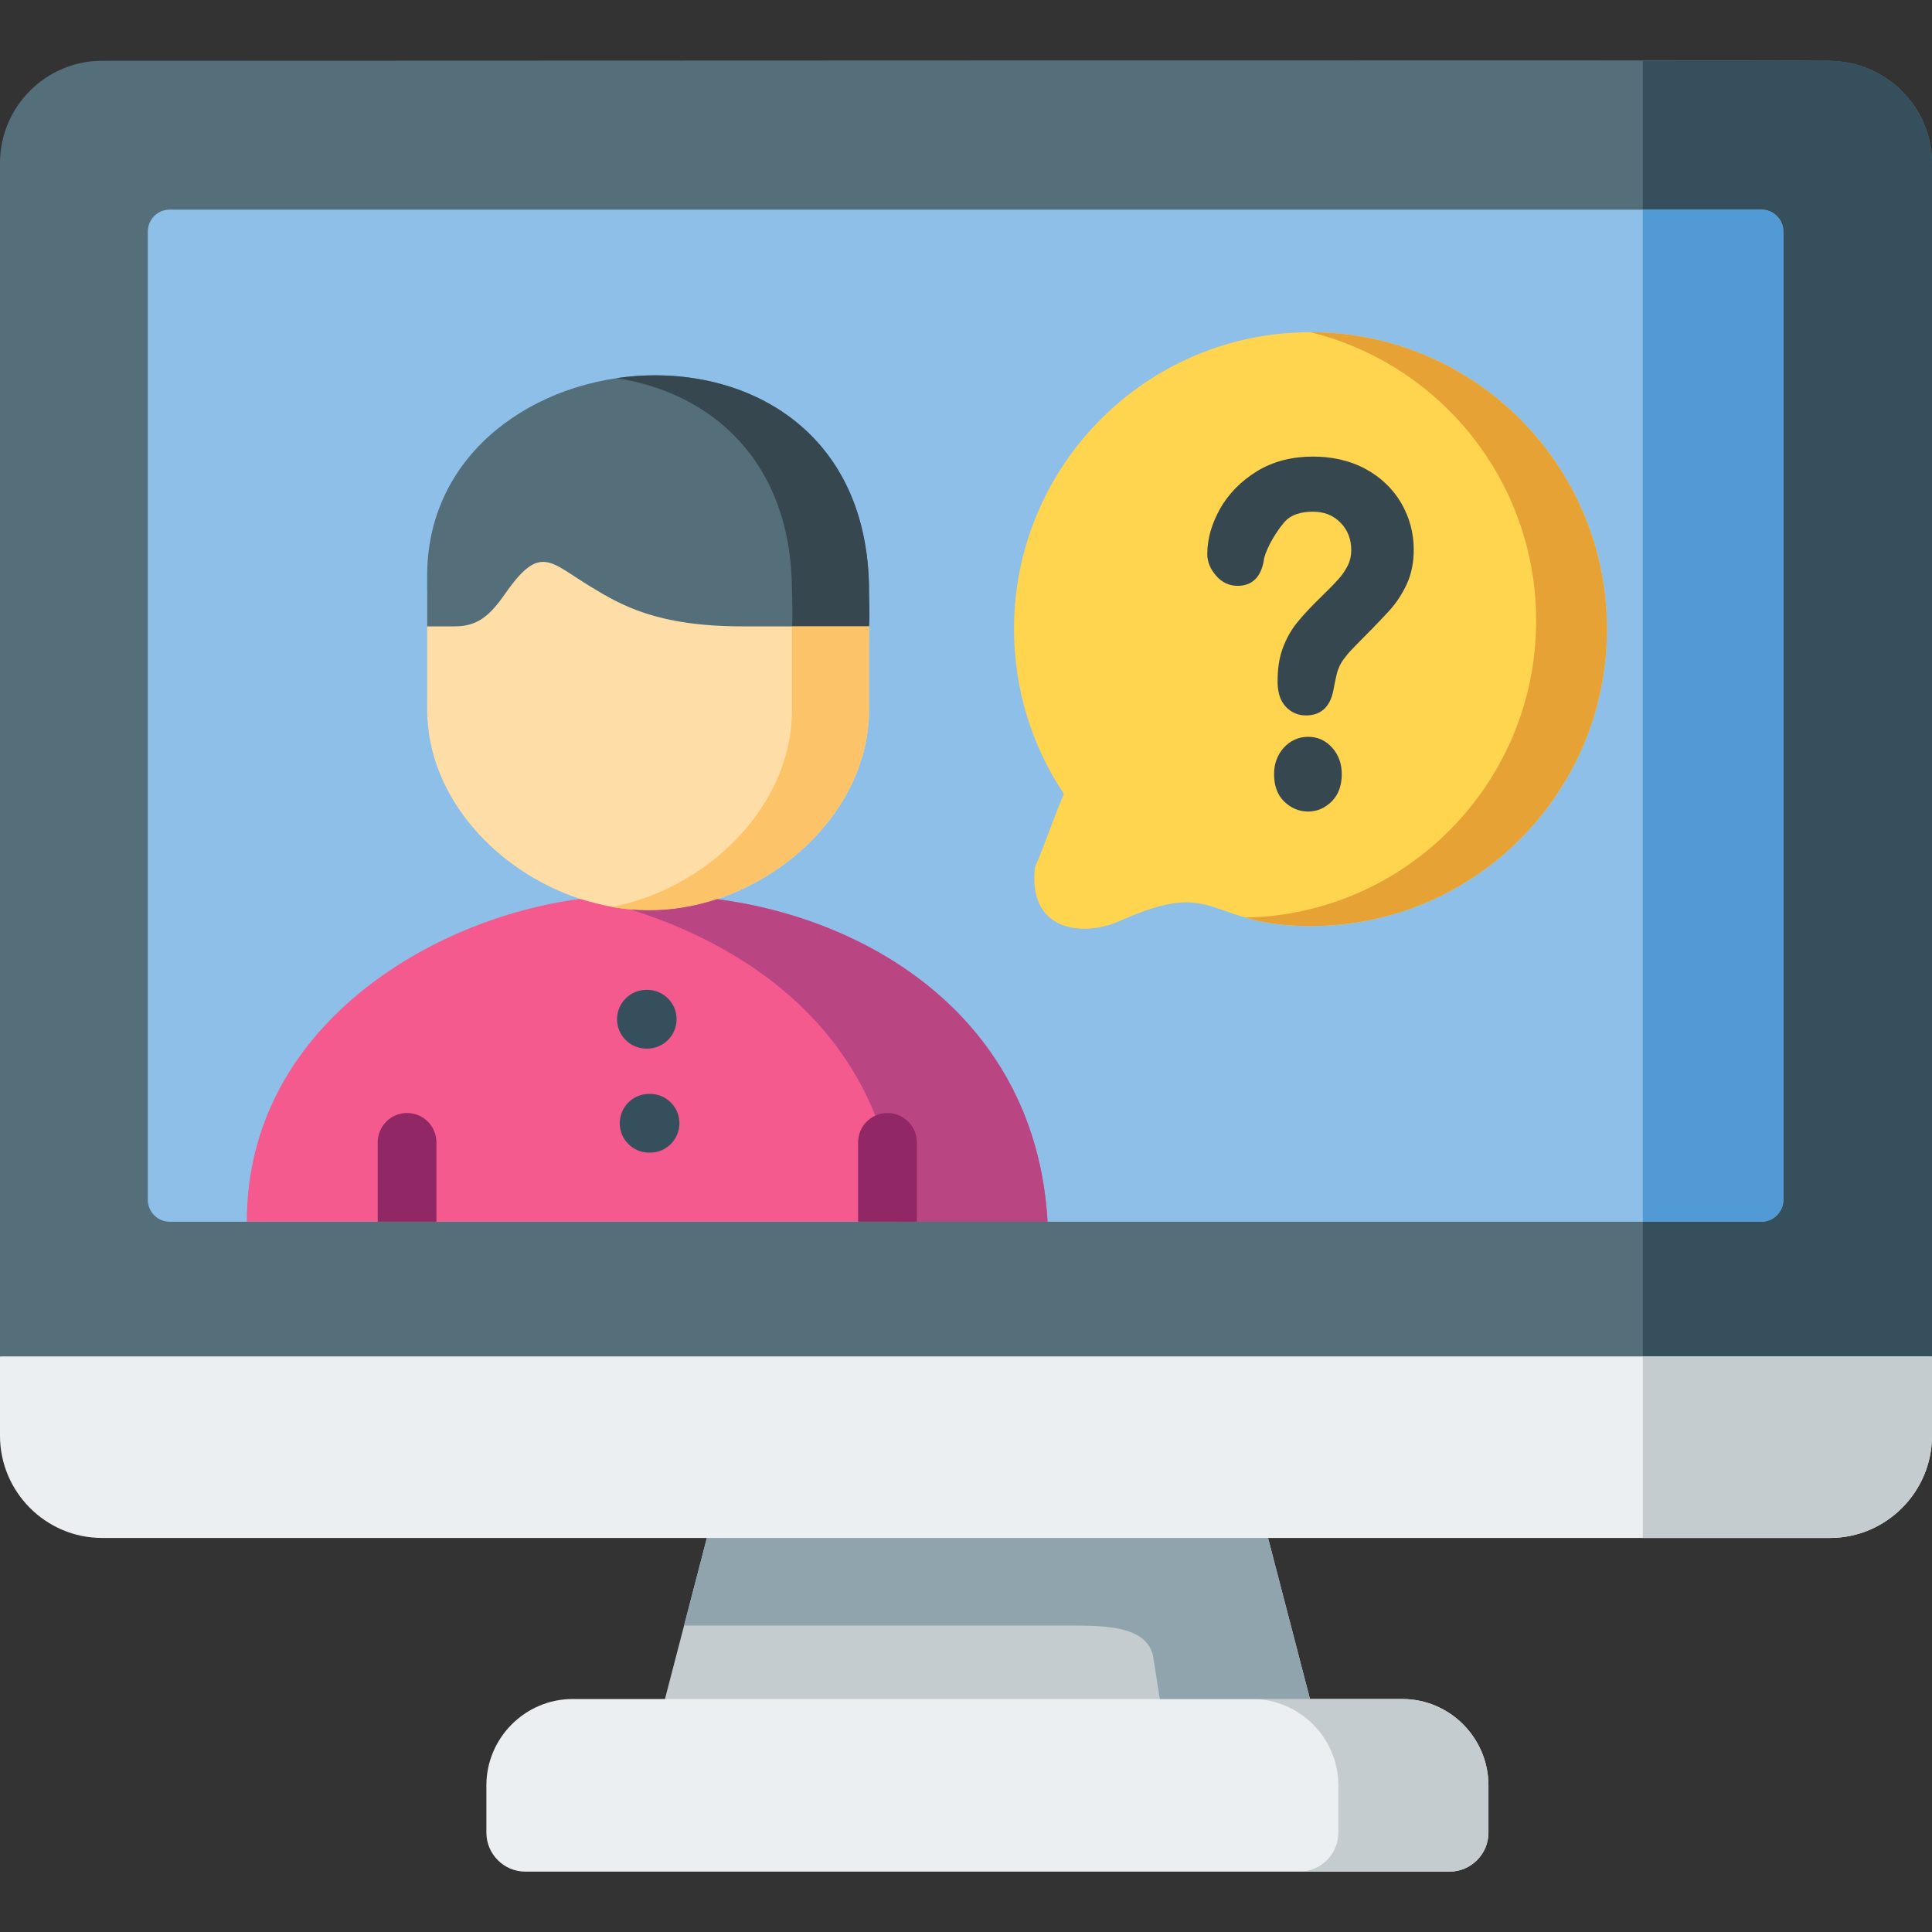 <svg height="512pt" viewBox="0 -16 512 512" width="512pt" xmlns="http://www.w3.org/2000/svg"><rect x="0" y="-16" width="512" height="512" fill="#333333" stroke="none"/><g fill-rule="evenodd"><path d="m336.051 391.574-74.359-18.508-74.363 18.508-11.109 42.684 85.457 18.938 85.488-18.938zm0 0" fill="#c4cccf"/><path d="m512 343.461-252.566-15.016-259.434 15.016v21.027c0 14.91 12.16 27.086 27.043 27.086h457.914c14.883 0 27.043-12.176 27.043-27.086zm0 0" fill="#eceff1"/><path d="m27.043.105c-14.883 0-27.043 12.18-27.043 27.086v316.27h512v-316.27c0-14.906-12.188-26.875-27.043-27.086-14.613-.238-388.371 0-457.914 0zm0 0" fill="#546e7a"/><path d="m44.953 307.77h421.887c3.172 0 5.777-2.613 5.777-5.789v-256.641c0-3.18-2.605-5.789-5.777-5.789-10.543 0-410.598 0-421.887 0-3.176 0-5.781 2.609-5.781 5.789v256.637c0 3.18 2.605 5.793 5.781 5.793zm0 0" fill="#8ebfe8"/><path d="m347.164 434.258h-195.414c-12.551 0-22.852 10.289-22.852 22.887v12.535c0 5.672 4.641 10.32 10.301 10.32h244.949c5.66 0 10.305-4.648 10.305-10.32v-12.535c0-12.598-10.273-22.887-22.82-22.887zm0 0" fill="#eceff1"/><path d="m472.617 45.34v256.637c0 3.18-2.605 5.789-5.777 5.789h-31.477v35.695h76.637v-316.27c0-14.906-12.188-26.785-27.043-27.086-3.055-.059-21.441 0-49.594 0v39.445h31.477c3.172 0 5.777 2.609 5.777 5.789zm0 0" fill="#35505c"/><path d="m512 343.461h-76.637v48.113h49.594c14.883 0 27.043-12.18 27.043-27.086zm0 0" fill="#c4cccf"/><path d="m331.828 434.258c12.551 0 22.852 10.289 22.852 22.887v12.535c0 5.672-4.641 10.32-10.301 10.32h39.773c5.66 0 10.301-4.648 10.301-10.32v-12.535c0-12.598-10.273-22.887-22.82-22.887zm0 0" fill="#c4cccf"/><path d="m296.25 391.574h-108.922l-6.051 23.215h98.262c12.16 0 23.809-.48 25.996 7.828l1.824 11.641h39.805l-11.113-42.684zm0 0" fill="#90a4ae"/><path d="m435.363 307.77h31.477c3.172 0 5.777-2.613 5.777-5.789v-256.641c0-3.18-2.605-5.789-5.777-5.789h-31.477zm0 0" fill="#519ad6"/><path d="m347.312 229.422c43.395 0 78.555-35.246 78.555-78.707 0-43.465-35.16-78.68-78.555-78.68s-78.586 35.215-78.586 78.68c0 16.164 4.883 31.164 13.207 43.672-2.965 7.078-4.641 12.328-7.637 19.406-2.035 16.828 12.461 18.777 22.582 14.219 26.176-11.73 22.641 1.41 50.434 1.41zm0 0" fill="#ffd54f"/><path d="m347.223 72.035c34.352 8.398 59.867 39.445 59.867 76.457 0 42.953-34.379 77.867-77.086 78.68 2.902.84 6.379 1.59 10.809 1.977 2.156.18 4.316.273 6.5.273 43.395 0 78.555-35.246 78.555-78.707 0-43.465-35.16-78.68-78.555-78.68-.031 0-.059 0-.09 0zm0 0" fill="#e6a235"/><path d="m277.625 307.766h-212.219c0-51.832 49.18-80.477 88.316-85.543 8.086-4.441 26.086-4.348 36.305.059 40.969 5.336 84.516 31.977 87.598 85.484zm0 0" fill="#f55a8e"/><path d="m230.305 140.332h-33.512c-22.762 0-32.258-5.668-40.191-10.465-10.93-6.629-13.418-11.609-22.852 1.949-4.191 6.059-7.516 8.52-13.238 8.52h-7.305v31.703c0 23.098 18.297 42.863 40.52 50.184 6.258 1.859 11.438 2.969 18.027 3 6.199.059 12.371-.992 18.27-2.941 5.422-1.801 10.602-4.348 15.336-7.527 14.555-9.719 24.945-25.316 24.945-42.715zm0 0" fill="#ffdda6"/><path d="m230.305 149.992c.238-2.91 0-6.957 0-9.656-.48-80.539-117.102-69.77-117.102-3.75v13.406h7.309c5.719 0 9.043-2.457 13.238-8.488 9.434-13.586 11.918-8.578 22.852-1.98 7.934 4.801 17.43 10.469 40.188 10.469zm0 0" fill="#546e7a"/><path d="m209.879 140.332c.031 2.703.27 6.75 0 9.66h20.426c.238-2.91 0-6.961 0-9.66-.27-44.031-35.25-60.77-66.906-56.117 24.617 3.75 46.273 21.504 46.48 56.117zm0 0" fill="#37474f"/><path d="m209.879 172.188c0 17.398-10.391 32.965-24.945 42.715-2.426 1.621-4.941 3.059-7.578 4.348-2.516 1.23-5.09 2.281-7.758 3.152-2.395.809-4.883 1.438-7.367 1.949 1.258.211 2.516.418 3.805.539 1.797.211 3.684.332 5.688.332h.031c6.02.059 12.008-.934 17.758-2.793.152-.059.332-.09.512-.148 5.418-1.801 10.602-4.348 15.332-7.527 14.555-9.719 24.949-25.316 24.949-42.715v-22.047h-20.426zm0 0" fill="#fcc368"/><path d="m238.062 307.77h39.559c-3.082-53.512-46.629-80.148-87.598-85.488-5.898 1.949-12.07 3-18.27 2.941-1.586 0-3.055-.062-4.52-.18 39.051 12.414 68.34 39.5 70.828 82.727zm0 0" fill="#ba4583"/><path d="m353.422 166.578c-.688 4.141-2.875 7.02-7.305 7.02-2.129 0-3.953-.777-5.391-2.34-1.68-1.801-2.156-4.289-2.156-6.688 0-3.031.359-6.148 1.438-8.969.926-2.43 2.156-4.68 3.801-6.691 1.918-2.34 4.043-4.527 6.199-6.629 1.617-1.59 3.297-3.238 4.824-4.949.926-1.047 1.734-2.25 2.363-3.508.629-1.258.898-2.641.898-4.047 0-2.793-.867-5.219-2.812-7.23-2.008-2.07-4.465-2.941-7.34-2.941-2.844 0-5.809.633-7.695 2.91-2.125 2.551-4.312 6.18-5.211 9.27-.539 4.289-2.547 7.469-7.039 7.469-2.305 0-4.254-.961-5.75-2.73-1.438-1.648-2.305-3.539-2.305-5.727 0-4.23 1.316-8.25 3.355-11.91 2.336-4.168 5.688-7.438 9.73-9.957 4.551-2.789 9.613-3.93 14.914-3.93 4.914 0 9.672.961 13.988 3.301 3.953 2.156 7.125 5.129 9.402 8.996 2.215 3.809 3.324 7.949 3.324 12.359 0 3.207-.539 6.391-1.918 9.297-1.168 2.461-2.633 4.742-4.461 6.781-2.906 3.18-5.961 6.238-8.984 9.297-.988.992-1.949 2.012-2.785 3.121-.57.691-1.109 1.5-1.496 2.34-.301.691-.57 1.379-.75 2.102-.301 1.316-.602 2.668-.84 3.984zm-6.738 32.488c-2.457 0-4.582-.93-6.348-2.641-2.008-1.949-2.695-4.559-2.695-7.289 0-2.641.809-5.008 2.574-6.988 1.738-1.891 3.895-2.883 6.469-2.883 2.547 0 4.672.992 6.379 2.91 1.738 1.953 2.516 4.32 2.516 6.961 0 2.73-.719 5.309-2.664 7.258-1.738 1.711-3.805 2.672-6.23 2.672zm0 0" fill="#37474f"/></g><path d="m172.266 289.457h-.242c-4.301 0-7.785-3.484-7.785-7.785s3.484-7.785 7.785-7.785h.242c4.301 0 7.785 3.484 7.785 7.785s-3.484 7.785-7.785 7.785zm0 0" fill="#35505c"/><path d="m115.656 286.742v21.023h-15.562v-21.023c0-4.305 3.48-7.785 7.777-7.785 4.305 0 7.785 3.48 7.785 7.785zm0 0" fill="#912764"/><path d="m171.516 261.891h-.211c-4.301 0-7.785-3.484-7.785-7.785s3.484-7.785 7.785-7.785h.211c4.301 0 7.785 3.484 7.785 7.785s-3.484 7.785-7.785 7.785zm0 0" fill="#35505c"/><path d="m242.969 286.742v21.023h-15.566v-21.023c0-4.305 3.48-7.785 7.789-7.785 4.293 0 7.777 3.48 7.777 7.785zm0 0" fill="#912764"/></svg>